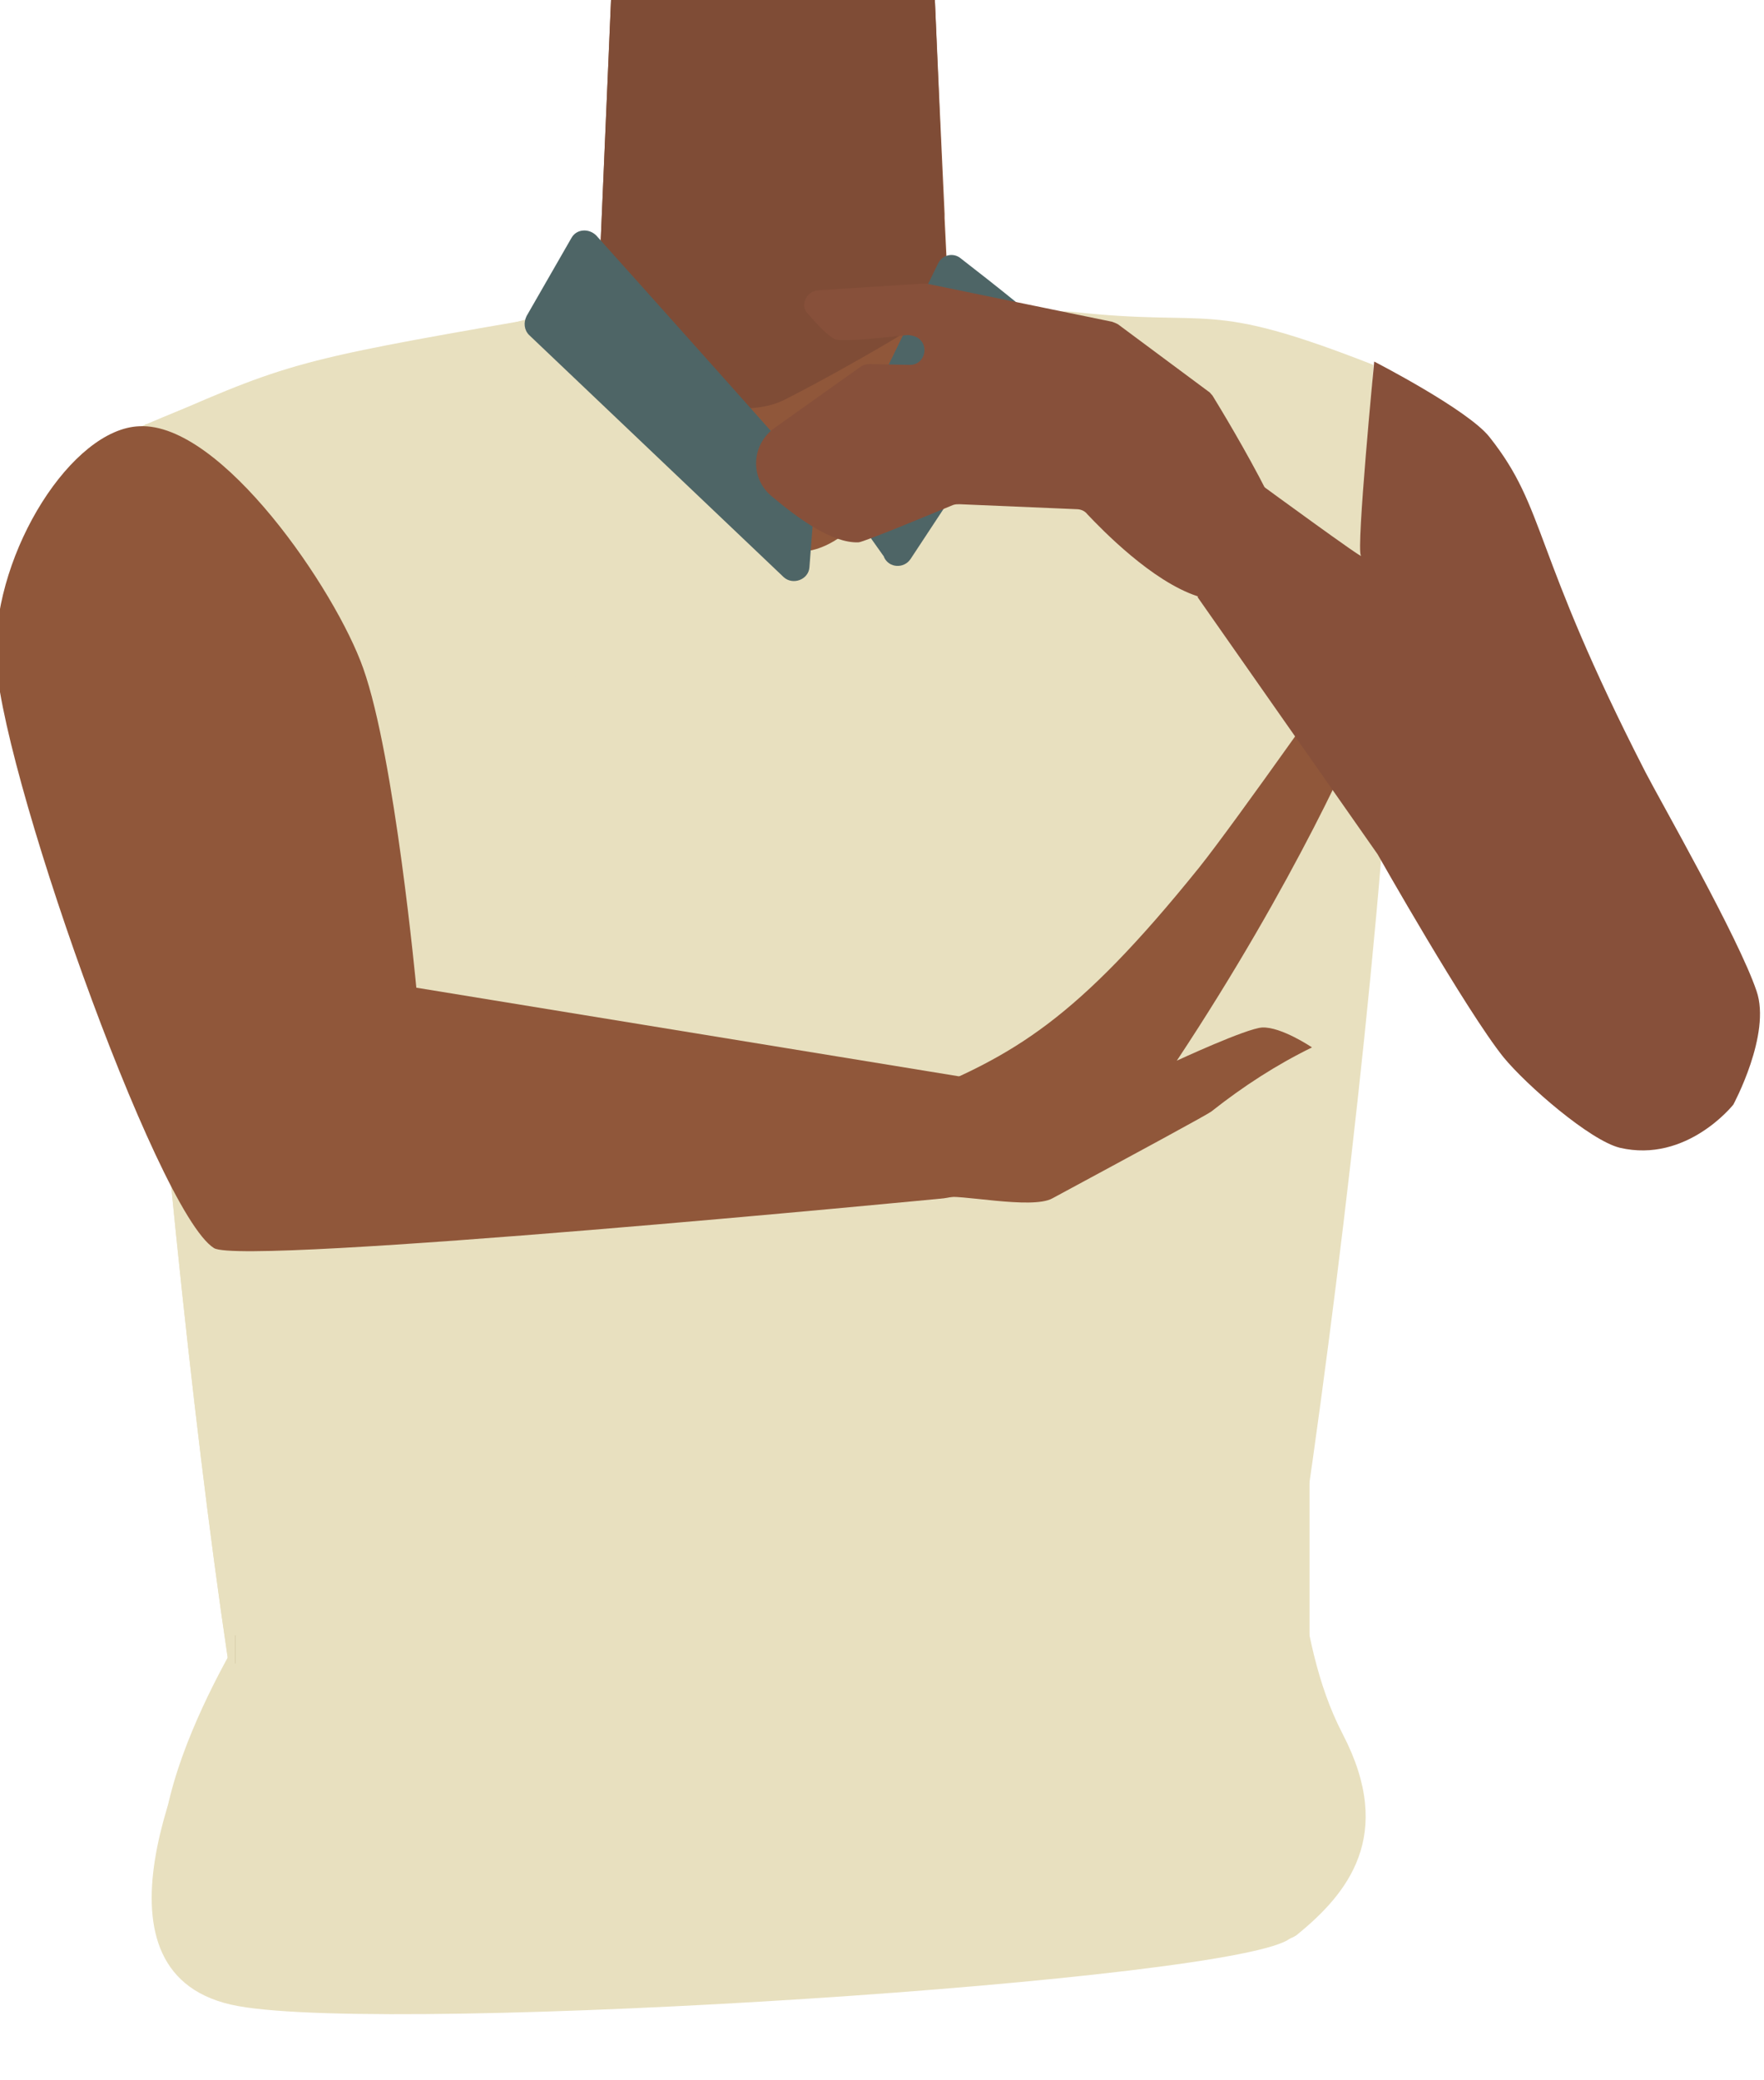 <?xml version="1.0" encoding="utf-8"?>
<!-- Generator: Adobe Illustrator 26.0.3, SVG Export Plug-In . SVG Version: 6.00 Build 0)  -->
<svg version="1.1" id="Calque_1" xmlns="http://www.w3.org/2000/svg" xmlns:xlink="http://www.w3.org/1999/xlink" x="0px" y="0px"
	 viewBox="0 0 212.7 250.8" style="enable-background:new 0 0 212.7 250.8;" xml:space="preserve">
<style type="text/css">
	.st0{fill:#90573A;}
	.st1{fill:#7F4C36;}
	.st2{fill:#E8E0BF;}
	.st3{fill:#886B3B;}
	.st4{fill:#87503A;}
	.st5{fill:#4E6566;}
</style>
<g id="Calque_1_00000068646549413721590440000001363144965963823258_">
	<g id="Calque_12">
		<path class="st0" d="M165,81.1c0,0-0.1,3.9-9.3,10c-10.9,7.3-6.9,21.4-8.4,28.7c-1,4.9-9.9,17.3-13.7,16.6
			c-10.8-2-16.9-16.2-26.7-20.4c-5.7-2.4-8.2-4.7-13.7-2c-5.5-2.8-8-0.5-13.7,2c-9.8,4.2-15.8,18.5-26.7,20.4
			c-3.9,0.7-12.7-11.7-13.7-16.6c-1.5-7.3,2.5-21.4-8.4-28.7c-9.2-6.1-11.6-11-11.6-11C12.1,63,13,53.4,23,50.4s29.4-7,38.6-10.1
			c4.7-1.6,8.5-3.4,10.6-5.8l1.6-37.3l18.3-0.6h2.2l14.3,0.5l4,0.1l0.7,15.7l0.6,12.9v0.5l0.4,8.2c0.4,0.5,0.9,0.9,1.5,1.3
			c2.7,2,6.8,3.2,11.6,4.2c6.5,1.3,30.5,8,37.8,9.4c3.1,0.6-2.8-0.9,0,0C175,52.2,172,64,165,81.1z"/>
		<path class="st1" d="M115.7,35.7c-5.4,4.2-18.8,11.4-21.3,12.6c-8.2,3.9-28.3-5-32.8-8.1c4.7-1.6,8.5-3.4,10.6-5.8l1.6-37.3h38.8
			l1.2,28.5v0.5l0.4,8.2C114.6,34.8,115.1,35.3,115.7,35.7z"/>
	</g>
</g>
<g id="Calque_9">
	<path class="st2" d="M150.5,221.1c7.3-28,25-169.9,15.1-173.7c-20.4-8-19-7.9-36.3-9.7c-12.5-1.4-21,28-32.4,28.9
		c-7.1,0.6-27-29.1-33.4-28c-28.9,5-29.1,5.3-47.1,13.2C12.3,71,24.5,196.5,32,224.3c7.8,29.1,57.9,6.1,57.9,6.1
		S142.8,250.4,150.5,221.1z"/>
	<rect x="28.4" y="197.2" class="st2" width="123.1" height="23.4"/>
	<rect x="29.7" y="196.5" class="st2" width="124.2" height="23.4"/>
	<path class="st2" d="M24.7,109.6c0,0-3.4-23.4-7.2-58.4L44.1,44l31.8,47.4L24.7,109.6z"/>
</g>
<path class="st2" d="M32.9,217.2c-3.6,3.8,16.5-15.1,15-15.3s-13.7-13.6-18.7-5.1s-19,34.8,0,39.2s121.2,2.2,127.2-2.7
	s11.9-11.9,5.5-24.2s-4.3-27-9.6-31.8S32.9,217.2,32.9,217.2z"/>
<path class="st2" d="M150.5,221.1c7.3-28,15.1-177.1,15.1-177.1c-20.4-8-19-4.5-36.3-6.4c-12.5-1.4-21,28-32.4,28.9
	c-7.1,0.6-27.2-29.7-33.4-28c-29.2,8.1-29.1,5.3-47.1,13.2C12.3,70.9,24.5,196.4,32,224.2c7.8,29.1,57.9,6.1,57.9,6.1
	S142.8,250.4,150.5,221.1z"/>
<path class="st0" d="M146.1,134c3.8-3,7.8-5.6,12.1-7.7c0,0-3.7-2.5-6-2.4c-1.9,0.1-10.3,4-10.3,4l0,0c14.3-21.6,22-39.2,22.9-41.8
	c0.6-1.8-1.5-7.4-1.5-7.4s-14.3,20.4-18.7,25.9c-14.9,18.5-22.3,22.6-34.5,27.6c-2.1,0.9-0.9,13.7,3.7,12.2
	c1.6-0.5,10.6,1.5,13.1,0.1C136.9,139.1,145.8,134.3,146.1,134z"/>
<rect x="28.4" y="197.2" class="st3" width="123.1" height="23.4"/>
<path class="st2" d="M24.7,109.6c0,0-3.4-23.4-7.2-58.4L44.1,44l31.8,47.4L24.7,109.6z"/>
<path class="st4" d="M165.7,43.6c0,0-2.2,22.7-1.6,23.4s-11.7-8.3-11.7-8.3l-8,13.3l21.7,31c0,0,10.7,18.9,15.2,24.5
	c2.8,3.4,10.4,10,14,10.9c8.1,1.9,13.7-5.2,13.7-5.2s4.6-8.5,2.8-13.7c-2.2-6.5-11.6-22.9-13.4-26.4c-13.8-26.9-11.9-31.7-18.8-40.4
	C177,49.4,165.7,43.6,165.7,43.6z"/>
<polygon class="st2" points="28.4,230.5 28.4,188.8 157.9,167.8 157.9,230.5 "/>
<path class="st5" d="M63.5,38.1l5.4-9.4c0.6-1.1,2.1-1.2,3-0.3C78,35.2,98.4,58,98.4,58.2c0,0.2-0.5,6.1-0.8,10.2
	c-0.1,1.5-2,2.2-3.1,1.2L63.8,40.4C63.2,39.8,63.1,38.9,63.5,38.1z"/>
<path class="st5" d="M106.6,67.2c0-0.1-0.1-0.2-0.1-0.2c-0.7-1-6.5-9-6-9.6c0.4-0.5,9.5-19.3,12.6-25.6c0.5-1.1,1.9-1.4,2.8-0.6
	c3.5,2.7,10.7,8.4,11,9.1s-12.4,20-17.1,27.1C109,68.6,107.2,68.5,106.6,67.2L106.6,67.2z"/>
<path class="st0" d="M16.8,51.4c9.9-0.5,23.7,19.8,27,29.2c3.8,10.7,6.4,38.5,6.4,38.5l0,0l65.5,10.7l5.8-2.4l2.2,15.4l-9.9,1.7
	c0,0-84.5,8.2-88,6c-7-4.4-26.3-59.2-26.3-71.7C-0.6,66.4,8.7,51.7,16.8,51.4z"/>
<path class="st2" d="M31.3,223.1c-3.4,3.9,15.6-15.8,14.1-16s-14.4-13-18.9-4.3s-17.1,35.6,2.2,39.1s121.2-3.1,126.9-8.2
	s11.2-12.4,4.1-24.4s-5.8-26.8-11.3-31.4S31.3,223.1,31.3,223.1z"/>
<path class="st4" d="M98.7,35l12.5-0.8c0.2,0,0.3,0,0.5,0l22.4,4.6c0.3,0.1,0.5,0.2,0.7,0.3l10.9,8.1c0.2,0.1,0.3,0.3,0.5,0.5
	c1.6,2.6,12.9,21.2,9.4,22.2c-5.7,1.7-7.2,3.3-11.2,2c-5.5-1.8-11.5-8-13.3-9.9c-0.3-0.4-0.8-0.6-1.3-0.6l-14.1-0.6
	c-0.3,0-0.5,0-0.8,0.1c-1.9,0.8-10.8,4.5-11.4,4.5c-3.2,0.1-7.3-2.9-10.5-5.6c-2.6-2.2-2.4-6.2,0.4-8.2l10.4-7.4
	c0.3-0.2,0.7-0.3,1.1-0.3l4.7,0.1c2,0.1,2.6-2.6,0.8-3.4l0,0c-0.3-0.1-0.6-0.2-1-0.2c-1.8,0.2-7.9,0.9-8.7,0.5
	c-0.8-0.3-2.2-1.8-3.4-3.2C96.5,36.8,97.2,35.1,98.7,35z"/>
</svg>
